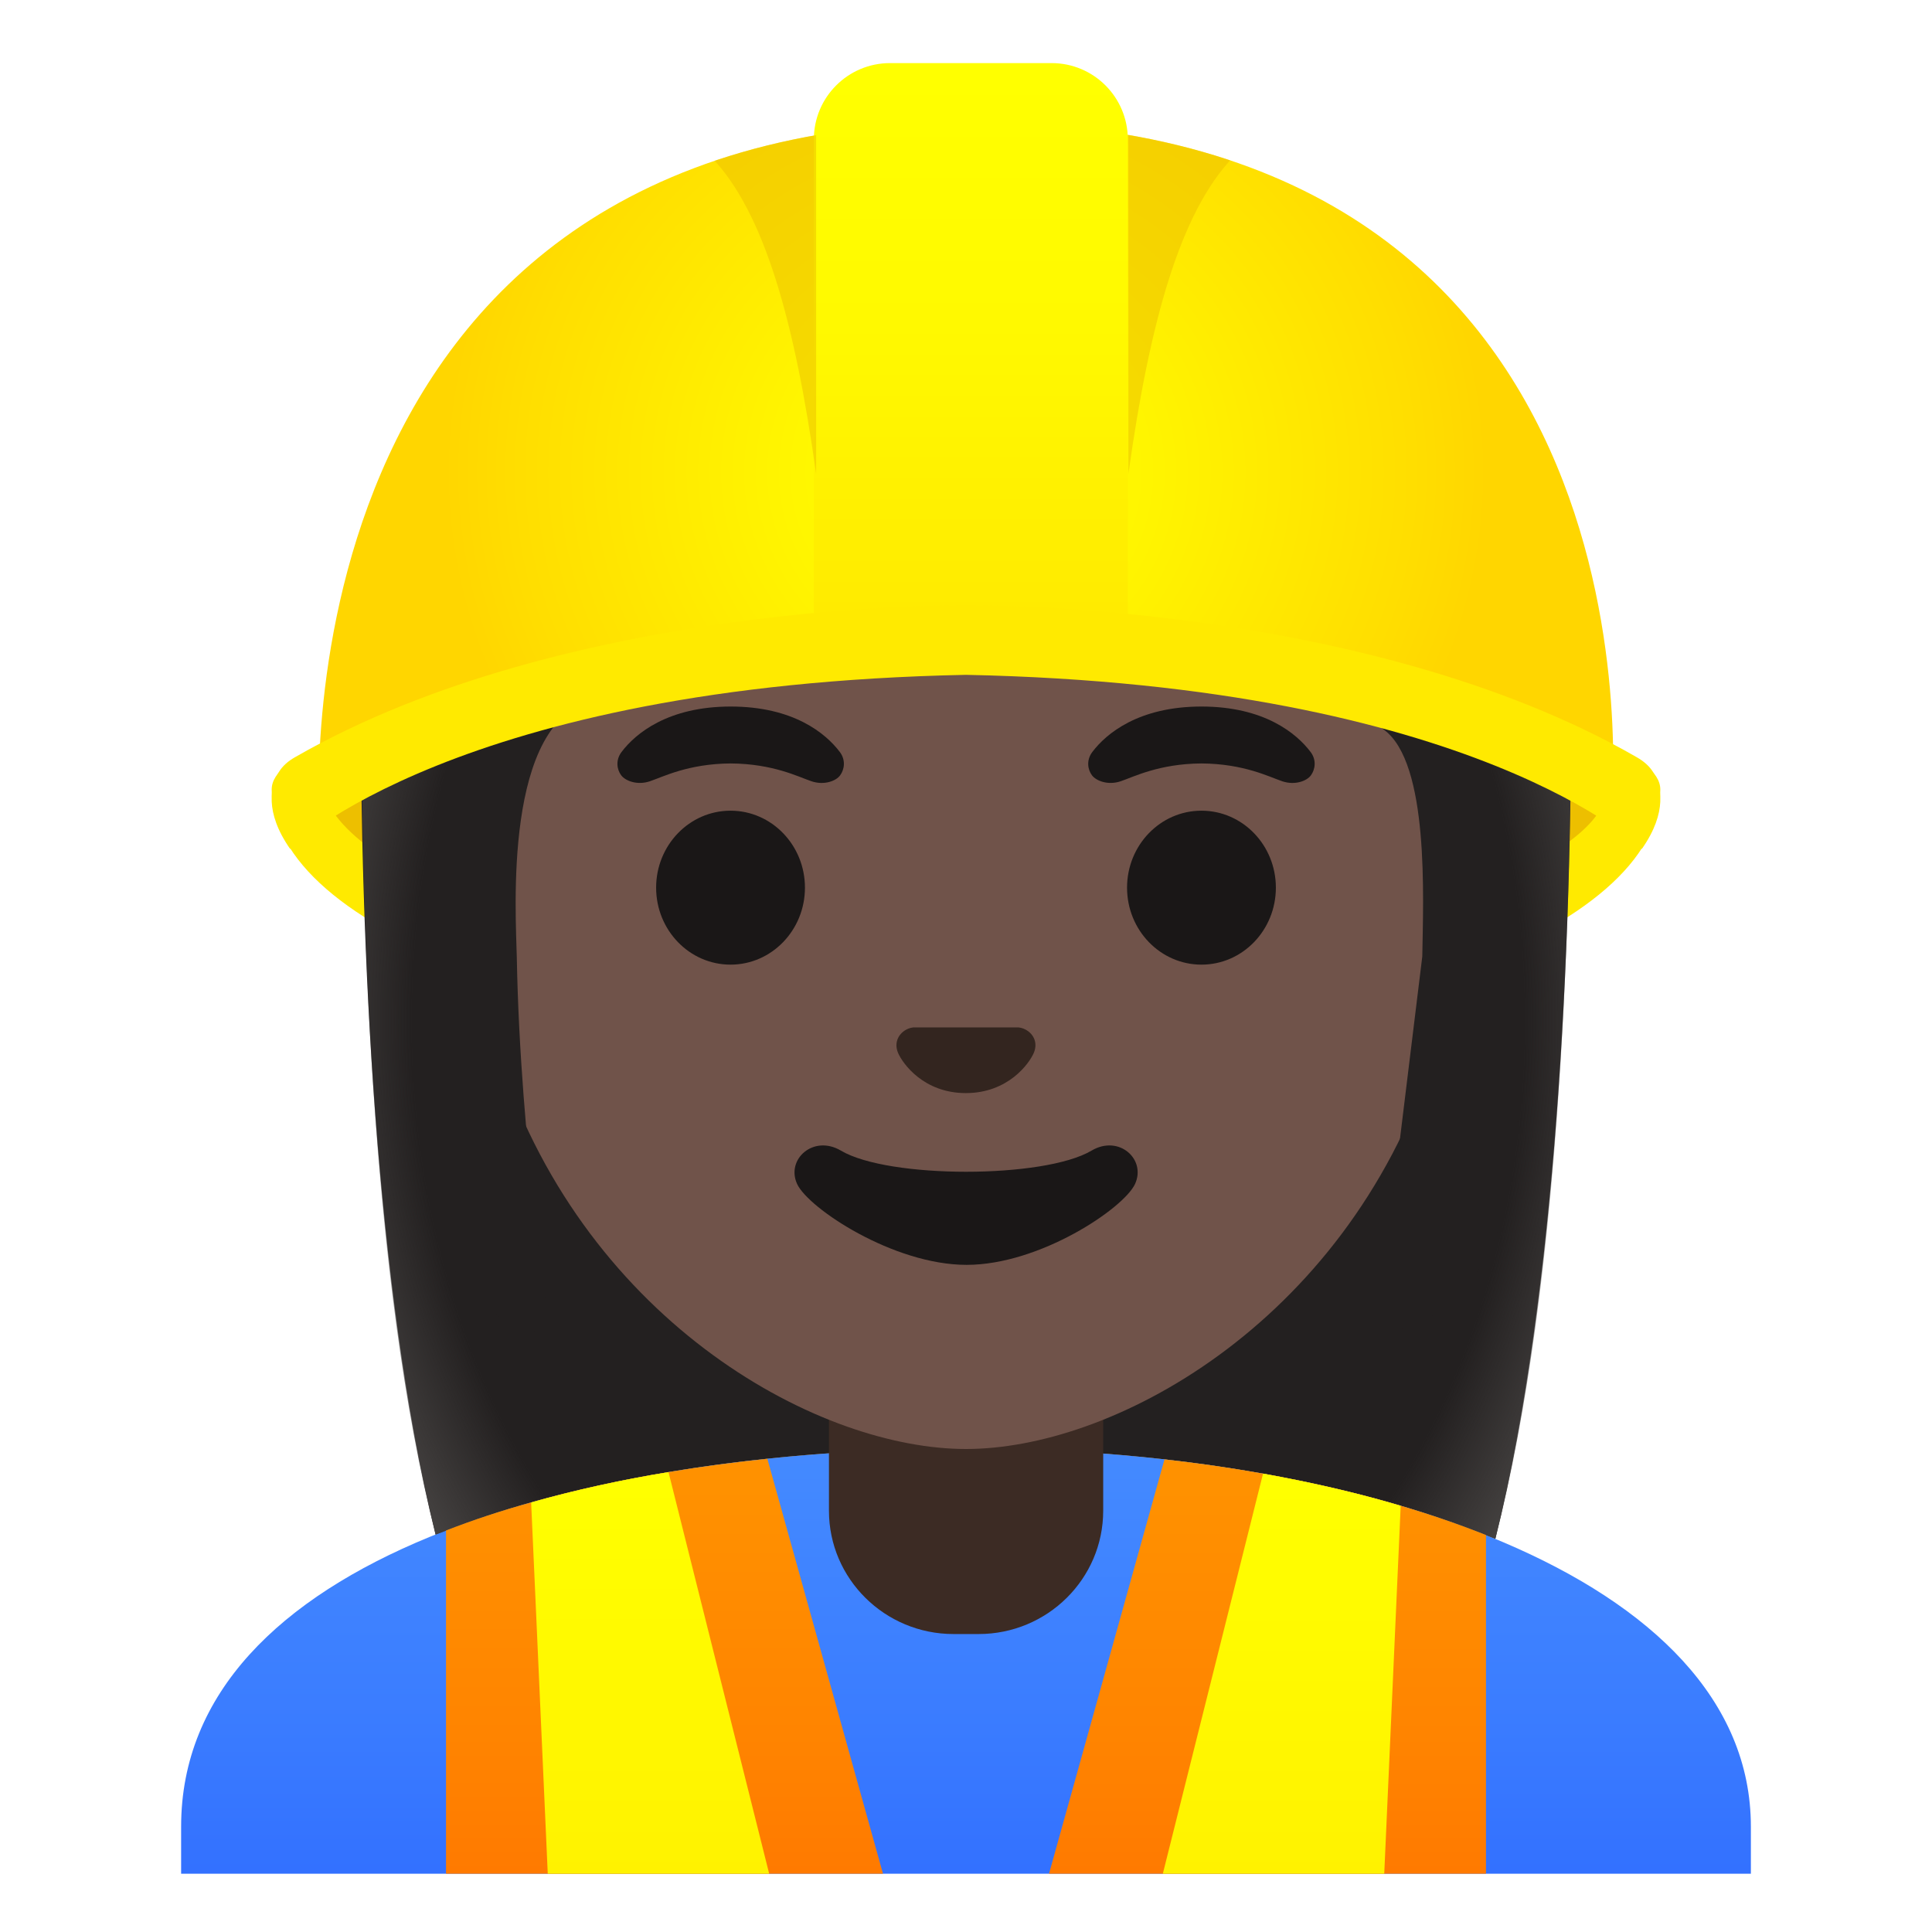 <svg enable-background="new 0 0 128 128" viewBox="0 0 128 128" xmlns="http://www.w3.org/2000/svg" xmlns:xlink="http://www.w3.org/1999/xlink"><linearGradient id="a" gradientTransform="matrix(1 0 0 -1 0 130)" gradientUnits="userSpaceOnUse" x1="64" x2="64" y1="34.04" y2="-7.777"><stop offset=".003" stop-color="#448aff"/><stop offset=".404" stop-color="#3b7dff"/><stop offset="1" stop-color="#2962ff"/></linearGradient><radialGradient id="b" cx="64.187" cy="60.038" gradientTransform="matrix(0 1 .76 0 18.526 3.46)" gradientUnits="userSpaceOnUse" r="57.392"><stop offset=".844" stop-color="#444140" stop-opacity="0"/><stop offset="1" stop-color="#444140"/></radialGradient><linearGradient id="c"><stop offset=".003" stop-color="#ff9100"/><stop offset=".44" stop-color="#ff8400"/><stop offset="1" stop-color="#ff6d00"/></linearGradient><linearGradient id="d" gradientTransform="matrix(1 0 0 -1 0 130)" gradientUnits="userSpaceOnUse" x1="44.025" x2="44.025" xlink:href="#c" y1="31.669" y2="-6.05"/><linearGradient id="e"><stop offset=".003" stop-color="#ff0"/><stop offset=".678" stop-color="#fff200"/><stop offset="1" stop-color="#ffea00"/></linearGradient><linearGradient id="f" gradientTransform="matrix(1 0 0 -1 0 130)" gradientUnits="userSpaceOnUse" x1="43.075" x2="43.075" xlink:href="#e" y1="31.877" y2="-6.834"/><linearGradient id="g" gradientTransform="matrix(1 0 0 -1 0 130)" gradientUnits="userSpaceOnUse" x1="83.975" x2="83.975" xlink:href="#c" y1="31.631" y2="-6.033"/><linearGradient id="h" gradientTransform="matrix(1 0 0 -1 0 130)" gradientUnits="userSpaceOnUse" x1="84.92" x2="84.92" xlink:href="#e" y1="31.779" y2="-6.786"/><radialGradient id="i" cx="64" cy="98.161" gradientTransform="matrix(1 0 0 -.981 0 127.575)" gradientUnits="userSpaceOnUse" r="34.638"><stop offset="0" stop-color="#ff0"/><stop offset=".325" stop-color="#fff600"/><stop offset=".854" stop-color="#ffde00"/><stop offset=".998" stop-color="#ffd600"/></radialGradient><linearGradient id="j" gradientTransform="matrix(1 0 0 -1 0 130)" gradientUnits="userSpaceOnUse" x1="64.322" x2="64.322" y1="125.085" y2="88.048"><stop offset="0" stop-color="#ff0"/><stop offset=".446" stop-color="#fff900"/><stop offset="1" stop-color="#ffea00"/></linearGradient><clipPath id="k"><path d="m64.41 8.1c-46.76 0-43.24 46.43-43.24 46.43s12.21-10.8 43.5-10.8 42.1 9.8 42.1 9.8 4.4-45.43-42.36-45.43z"/></clipPath><clipPath id="l"><path d="m64.41 8.1c-46.76 0-43.24 46.43-43.24 46.43s12.21-10.8 43.5-10.8 42.1 9.8 42.1 9.8 4.4-45.43-42.36-45.43z"/></clipPath><path d="m116 124.14v-3.12c0-16.78-26.35-25.09-52-25.06-25.49.03-52 7.28-52 25.06v3.12z" fill="url(#a)"/><path d="m18 52.31c0 9.34 20.6 16.92 46 16.92s46-7.58 46-16.92-92-9.35-92 0z" fill="#ffea00"/><path d="m105.38 52.29c-8.12-5.31-19.54-9.71-41.38-9.72-21.85.01-33.27 4.4-41.38 9.72-.62.41-.78 1.21-.33 1.8 4.46 5.84 23.47 11.58 41.71 11.59 18.24-.02 38-6.62 41.71-11.58.44-.6.3-1.4-.33-1.81z" fill="#edbf00"/><path d="m104.11 45.38c0 17.47-.95 40.07-5.04 56.57-9.73-4.01-22.48-6-35.07-5.99-12.56.02-25.37 1.79-35.14 5.71-4.03-16.48-4.97-38.92-4.97-56.29 0-.61-.33-35.53 40.68-35.53s39.54 34.92 39.54 35.53z" fill="#232020"/><path d="m64 90.11h-9.08v9.98c0 4.51 3.7 8.17 8.26 8.17h1.65c4.56 0 8.26-3.66 8.26-8.17v-9.98c-.01 0-9.09 0-9.09 0z" fill="#3c2b24"/><path d="m64 15.77c-17.2 0-33.13 12.79-33.13 39.91 0 21.79 13.49 34.67 25.23 38.83 2.8.99 5.5 1.49 7.9 1.49 2.38 0 5.07-.49 7.85-1.47 11.76-4.14 25.28-17.03 25.28-38.84 0-27.13-15.93-39.92-33.13-39.92z" fill="#70534a"/><path d="m101.89 45.38s1.02-35.57-37.81-35.57-37.97 35.57-37.97 35.57.33 31.34 3.2 37.26 7.19 5.71 7.19 5.71-2.03-12.4-2.26-24.9c-.06-2.92-.94-15.73 5.16-17.09 22.36-5.02 35.01-14.88 35.01-14.88 3.29 7.19 13.58 14.19 17.27 16.86 3.03 2.19 2.61 11.2 2.55 15.03l-3.05 24.92s4.68.37 7.65-5.64c2.97-6.03 3.06-37.27 3.06-37.27z" fill="#232020"/><g fill="#1a1717"><ellipse cx="48.4" cy="58.81" rx="4.93" ry="5.1"/><ellipse cx="79.6" cy="58.81" rx="4.93" ry="5.1"/><path d="m55.64 49.82c-.93-1.23-3.07-3.01-7.23-3.01s-6.31 1.79-7.23 3.01c-.41.54-.31 1.17-.02 1.55.26.35 1.04.68 1.9.39s2.54-1.16 5.35-1.18c2.81.02 4.49.89 5.35 1.18s1.64-.03 1.9-.39c.28-.38.39-1.01-.02-1.55z"/><path d="m86.83 49.82c-.93-1.23-3.07-3.01-7.23-3.01s-6.31 1.79-7.23 3.01c-.41.54-.31 1.17-.02 1.55.26.35 1.04.68 1.9.39s2.54-1.16 5.35-1.18c2.81.02 4.49.89 5.35 1.18s1.64-.03 1.9-.39c.28-.38.39-1.01-.02-1.55z"/></g><path d="m67.81 68.15c-.11-.04-.21-.07-.32-.08h-6.99c-.11.01-.21.04-.32.08-.63.26-.98.91-.68 1.61s1.69 2.66 4.49 2.66 4.2-1.96 4.5-2.66-.04-1.35-.68-1.61z" fill="#33251f"/><path d="m72.32 76.23c-3.15 1.87-13.47 1.87-16.61 0-1.81-1.07-3.65.57-2.9 2.21.74 1.61 6.37 5.36 11.23 5.36s10.42-3.75 11.16-5.36c.75-1.64-1.07-3.28-2.88-2.21z" fill="#1a1717"/><path d="m104.12 42.7c0 18.35-.67 42.05-5.05 59.25-9.58-3.79-22.59-5.9-34.91-5.9h-.14c-12.34.02-25.5 1.91-35.16 5.62-4.32-17.06-4.95-40.73-4.95-58.97 0-.61-.33-29.53 40.68-29.53s39.53 28.92 39.53 29.53z" fill="url(#b)"/><path d="m58.5 124.14h-28.95v-22.74c1.79-.7 3.68-1.32 5.64-1.86 2.89-.82 5.94-1.49 9.1-2.01 2.14-.36 4.33-.65 6.55-.88z" fill="url(#d)"/><path d="m50.96 124.14h-14.67l-1.1-24.6c2.89-.82 5.94-1.49 9.1-2.01z" fill="url(#f)"/><path d="m98.45 101.7v22.44h-28.95l7.65-27.45c2.21.24 4.4.56 6.53.94 3.17.57 6.23 1.27 9.12 2.13 1.97.58 3.86 1.23 5.65 1.94z" fill="url(#g)"/><path d="m92.8 99.76-1.09 24.38h-14.67l6.64-26.51c3.17.57 6.23 1.27 9.12 2.13z" fill="url(#h)"/><path d="m64.41 8.1c-46.76 0-43.24 46.43-43.24 46.43s12.21-10.8 43.5-10.8 42.1 9.8 42.1 9.8 4.4-45.43-42.36-45.43z" fill="url(#i)"/><path d="m74.72 42.33h-20.8v-33.1c0-2.79 2.26-5.05 5.05-5.05h10.7c2.79 0 5.05 2.26 5.05 5.05z" fill="url(#j)"/><path clip-path="url(#k)" d="m47.12 10.4 6.95-2.3v23.29c-1.41-10.06-3.43-17.34-6.95-20.99z" fill="#edbf00" opacity=".5"/><path clip-path="url(#l)" d="m81.71 10.4-6.95-2.3v23.29c1.41-10.06 3.43-17.34 6.95-20.99z" fill="#edbf00" opacity=".5"/><path d="m109.53 51.17c-.25-.42-.64-.74-1.07-.99-18.1-10.42-44.46-10.08-44.46-10.08s-26.36-.34-44.46 10.07c-.44.25-.82.57-1.07.99-.53.9-.97 2.61.75 5.08 0 0 10.95-10.85 44.78-11.53 33.82.69 44.78 11.53 44.78 11.53 1.72-2.46 1.28-4.17.75-5.07z" fill="#ffea00"/></svg>